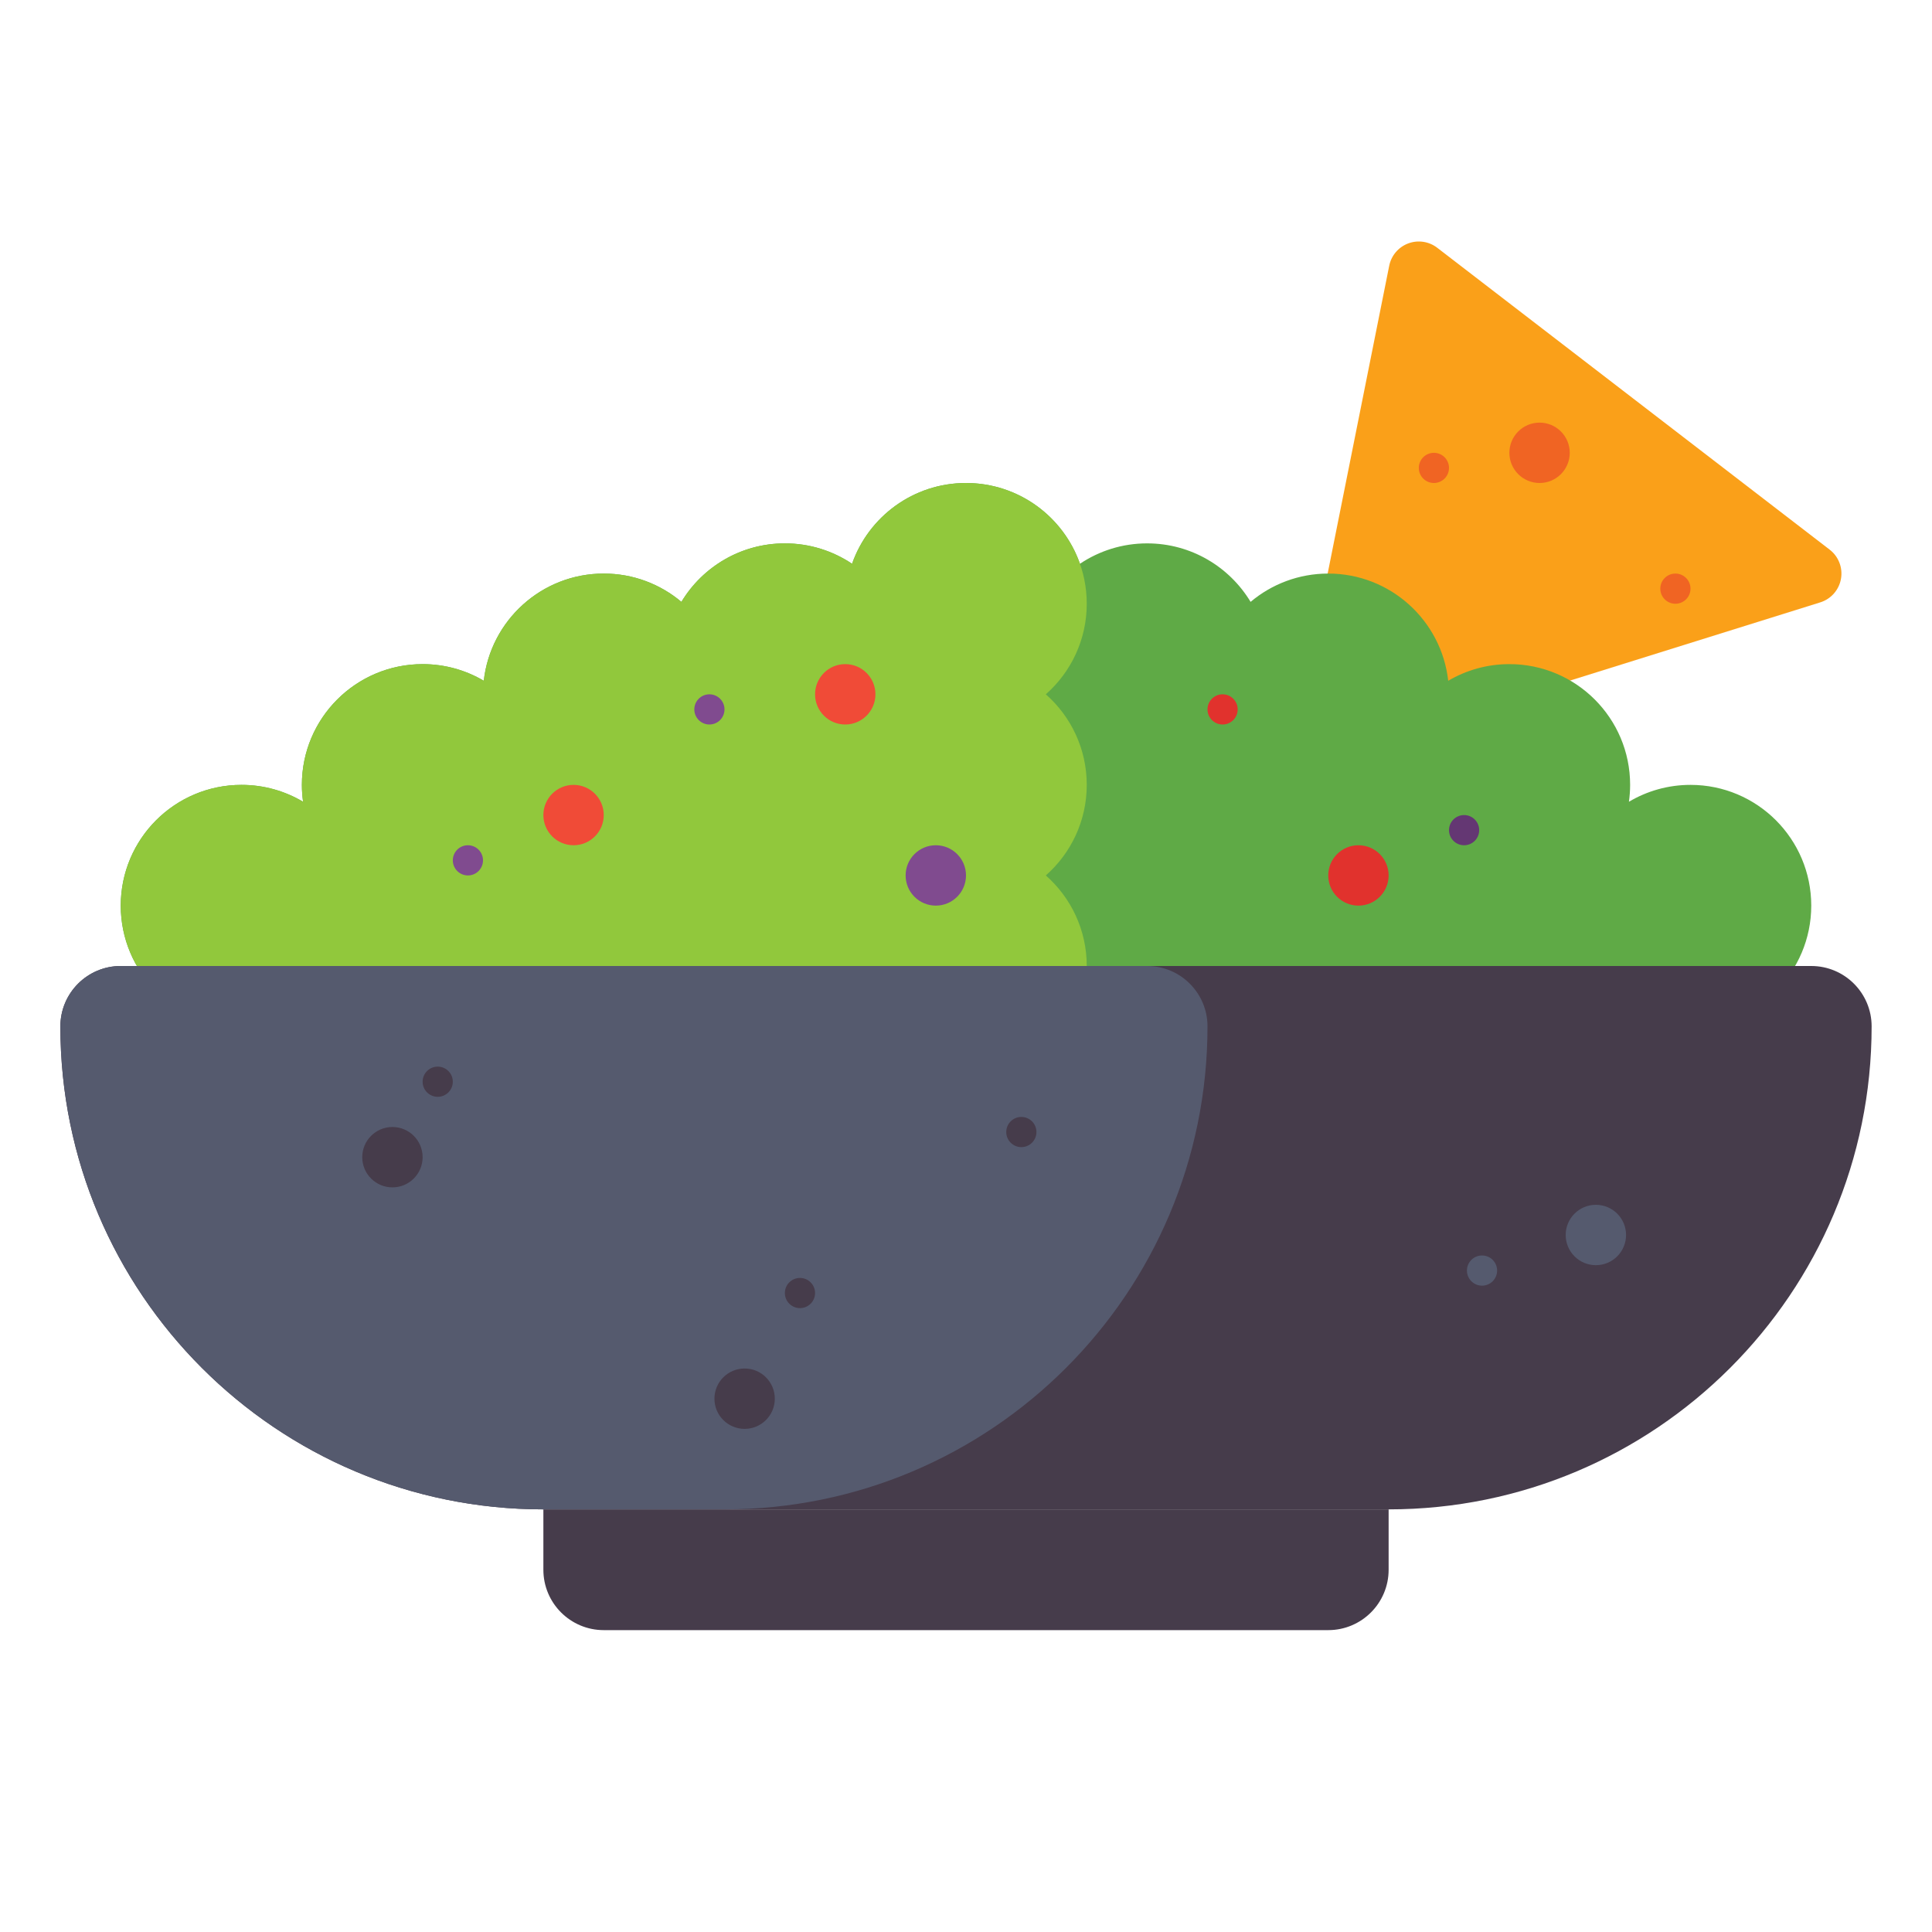 <svg id="Layer_1" enable-background="new 0 0 512 512" height="512" viewBox="0 0 512 512" width="512" xmlns="http://www.w3.org/2000/svg"><g><g><path d="m484.878 145.659-104-80c-2.192-1.687-5.099-2.122-7.688-1.149-2.589.971-4.493 3.21-5.035 5.921l-24 120c-.554 2.77.394 5.626 2.494 7.516 1.489 1.34 3.402 2.053 5.352 2.053.798 0 1.602-.119 2.385-.364l128-40c2.85-.89 4.966-3.293 5.49-6.232.523-2.939-.632-5.925-2.998-7.745z" fill="#faa019"/><g><g><circle cx="408.001" cy="119.999" fill="#f06423" r="8"/></g><g><circle cx="444" cy="156" fill="#f06423" r="4"/></g><g><circle cx="380" cy="124" fill="#f06423" r="4"/></g></g></g><g><path d="m448 208c-5.962 0-11.539 1.635-16.318 4.475.205-1.463.318-2.955.318-4.475 0-17.673-14.327-32-32-32-5.916 0-11.452 1.611-16.206 4.41-1.785-15.982-15.335-28.41-31.794-28.41-7.838 0-15.015 2.822-20.579 7.501-5.6-9.288-15.784-15.501-27.421-15.501-6.59 0-12.713 1.994-17.803 5.408-4.372-12.466-16.237-21.408-30.197-21.408s-25.825 8.942-30.197 21.408c-5.09-3.414-11.213-5.408-17.803-5.408-11.637 0-21.821 6.213-27.421 15.501-5.564-4.679-12.741-7.501-20.579-7.501-16.459 0-30.009 12.428-31.794 28.41-4.754-2.799-10.29-4.41-16.206-4.41-17.673 0-32 14.327-32 32 0 1.52.113 3.012.318 4.475-4.779-2.84-10.356-4.475-16.318-4.475-17.673 0-32 14.327-32 32s14.327 32 32 32 366.327 0 384 0 32-14.327 32-32-14.327-32-32-32z" fill="#5faa46"/></g><g><path d="m283.708 272c2.725-4.708 4.292-10.169 4.292-16 0-9.561-4.198-18.136-10.845-24 6.647-5.864 10.845-14.439 10.845-24s-4.198-18.136-10.845-24c6.647-5.864 10.845-14.439 10.845-24 0-17.673-14.327-32-32-32-13.96 0-25.825 8.942-30.197 21.408-5.09-3.414-11.213-5.408-17.803-5.408-11.637 0-21.821 6.213-27.421 15.501-5.564-4.679-12.741-7.501-20.579-7.501-16.459 0-30.009 12.428-31.794 28.41-4.754-2.799-10.29-4.41-16.206-4.41-17.673 0-32 14.327-32 32 0 1.52.113 3.012.318 4.475-4.779-2.84-10.356-4.475-16.318-4.475-17.673 0-32 14.327-32 32s14.327 32 32 32z" fill="#91c83c"/></g><g><g><path d="m368 400h-224c-70.692 0-128-57.307-128-128 0-8.837 7.163-16 16-16h448c8.837 0 16 7.163 16 16 0 70.693-57.307 128-128 128z" fill="#463c4b"/></g><g><path d="m320 272c0-8.836-7.164-16-16-16h-272c-8.837 0-16 7.164-16 16 0 70.692 57.308 128 128 128h48c70.692 0 128-57.308 128-128z" fill="#555a6e"/></g><g><path d="m352 432h-192c-8.837 0-16-7.163-16-16v-16h224v16c0 8.837-7.163 16-16 16z" fill="#463c4b"/></g></g><g><circle cx="104" cy="306.667" fill="#463c4b" r="8"/></g><g><circle cx="197.333" cy="370.667" fill="#463c4b" r="8"/></g><g><circle cx="116" cy="286.667" fill="#463c4b" r="4"/></g><g><circle cx="212" cy="342.667" fill="#463c4b" r="4"/></g><g><circle cx="422.923" cy="327.286" fill="#555a6e" r="8"/></g><g><circle cx="392.753" cy="336.714" fill="#555a6e" r="4"/></g><g><circle cx="270.667" cy="300" fill="#463c4b" r="4"/></g><g><circle cx="224" cy="184" fill="#f04b37" r="8"/></g><g><circle cx="152" cy="216" fill="#f04b37" r="8"/></g><g><circle cx="360" cy="232" fill="#e1322d" r="8"/></g><g><circle cx="324" cy="188" fill="#e1322d" r="4"/></g><g><circle cx="248" cy="232" fill="#804b8f" r="8"/></g><g><circle cx="124" cy="228" fill="#804b8f" r="4"/></g><g><circle cx="188" cy="188" fill="#804b8f" r="4"/></g><g><circle cx="388" cy="220" fill="#643773" r="4"/></g></g></svg>